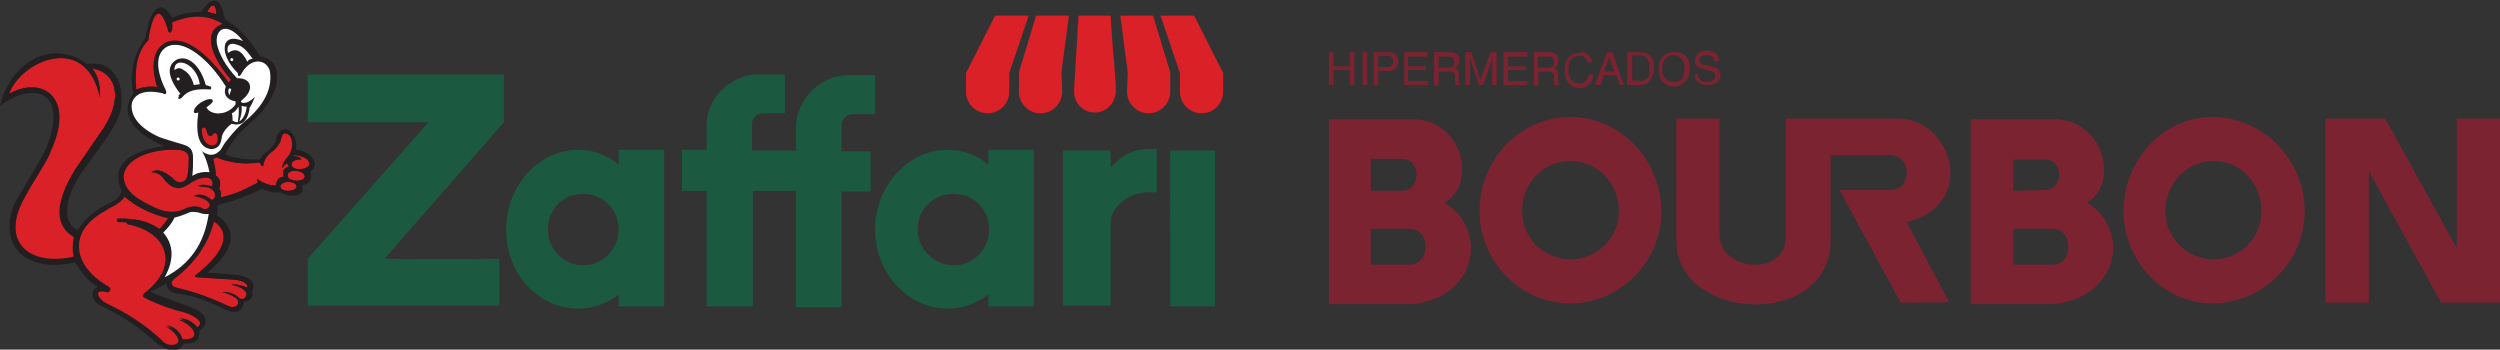 <?xml version="1.0" ?>
<svg xmlns="http://www.w3.org/2000/svg" viewBox="0 0 335.4 46.9">
	<rect x="0" y="0" width="335.4" height="46.9" fill="#333333" stroke="none"/>
	<style>.st0,.st1,.st2,.st3,.st4{fill-rule:evenodd;clip-rule:evenodd;fill:#da2128}.st1,.st2,.st3,.st4{fill:#1b5a41}.st2,.st3,.st4{fill:#231f20}.st3,.st4{fill:#fff}.st4{fill:none}.st5{fill:#231f20}.st6{fill-rule:evenodd;clip-rule:evenodd}.st6,.st7{fill:#7c2332}</style>
	<g id="Foreground">
		<path class="st0" d="M151.2 12.3c0 1.6 1.3 2.9 2.9 2.9s2.9-1.3 2.9-2.9V9.7l-2.3-7.6h-4.4l1 7.6-.1 2.6zm9-10.2h-4.5l2.6 7.7v2.5c0 1.6 1.3 2.9 2.9 2.9 1.6 0 2.9-1.3 2.9-2.9V9.8l-3.9-7.7zm-15.9 6.5l.4-6.5h4.3s.2 3.6.5 6.6c.1 1.3.2 2.5.2 3.2v.3c0 1.6-1.3 2.9-2.8 2.9-1.6 0-2.8-1.3-2.8-2.8V12l.2-3.4zm-.2 3.7V12v.3zm-1.6 0c0 1.6-1.3 2.9-2.9 2.9-1.6 0-2.9-1.3-2.9-2.9V9.7l2.3-7.6h4.4l-1 7.6.1 2.6zm-9-10.2h4.5l-2.6 7.7v2.5c0 1.6-1.3 2.9-2.9 2.9s-2.9-1.3-2.9-2.9V9.8l3.9-7.7z"/>
		<path class="st1" d="M117.4 30.8c0-5.8 4.4-10.7 9.7-10.7 2.1 0 4 .7 5.5 2v-2h6.1v21h-6.1v-1.6c-1.6 1.2-3.4 1.9-5.5 1.9-5.2 0-9.7-4.7-9.7-10.6zm15.3 0c0-2.7-2.1-4.8-4.7-4.8-2.7 0-4.9 2-4.9 4.8 0 2.6 2.2 4.8 4.9 4.8 2.5 0 4.7-2.1 4.7-4.8zm-64.8 0c0-5.8 4.3-10.7 9.7-10.7 2 0 3.9.7 5.4 2v-2h6.1v21H83v-1.6c-1.5 1.2-3.4 1.9-5.4 1.9-5.4 0-9.7-4.7-9.7-10.6zm15.1 0c0-2.7-2.1-4.8-4.8-4.8-2.6 0-4.7 2-4.7 4.8 0 2.6 2.1 4.8 4.7 4.8s4.8-2.1 4.8-4.8zm18 10.3h-6.2V25.6h-3.3v-5.5h3.3v-3.6c.2-3.9 3.9-6.8 7.4-6.5h3.1v5.2h-2.9c-.8 0-1.5.5-1.5 1.4v3.6h5.9v-3.6c.4-3.9 3.9-6.8 7.5-6.5h3.1v5.2h-2.9c-.8 0-1.5.5-1.6 1.4v3.6h3.9v5.4h-3.9v15.5h-6.1V25.6H101v15.5zm56-20.9h6v20.9h-6V20.2zm-14.4 0h6.4v2.3c1.4-1.6 3-2.5 5-2.5h1.2v5.8H154c-2.6 0-5 2-5 4.1V41h-6.4V20.2zm-85.1-3.8H41.3V10h26.3v6.4l-16 18.3c0 .1 15.4.1 15.4 0V41H41.3v-6.3l16.2-18.3z"/>
		<g>
			<path class="st2" d="M11.7 8.6C7 5.1 1.4 8.3 0 14.2c4.9-3.5 8.8-1.6 6.5 4.9-.9 2.3-2.7 4.9-4.4 7.9-2.6 5.6 1.1 9.8 8 8.2 1 1.7 1.9 2.7 3.1 3.3-.9.1-1.3 1.7.3 2.5 2.7 1.3 5.2 2.9 7.6 5.1 1.6 1.2 3 1.2 3.5 0 1.6.1 2.3-.5 2.1-1.7 1.3-.8 1.2-2.2-.6-3-3.5-1.3-5.5-2-5.9-2.3 1-.4 1.7-.8 2.1-1.1.1.8.6 1.3 1.6 1.4 1.7.2 3.8.9 6.3 2.1 1.5.7 2.5.3 2.5-1.1.6.2 1.4-.4 1.1-1.3.6-1.1-.1-1.9-1.9-2.2-1.9-.2-3.3-.3-4.1-.3 3.7-3 4.2-5.8 1.3-7.7.1-.4.1-.9.1-1.4 1.8-.4 3.8-1.1 6-2.2.7.4 1.5.6 2.4.5 1.6.9 3.5.4 2.9-.9 1.1-.3 1.5-.9 1.1-1.8 1.4-1 .3-2.8-1.9-3 .4-2.2-1.7-3.9-2.6-1.8 0 .6-.3 1.1-.6 1.4-.1.1-.3.3-.4.5-.6.3-1 .7-1.2 1.2-2.2 0-3.7-.2-4.7-.7.6-1.1 1.2-1.9 1.7-2.6.7-.7 1.3-1.2 1.7-1.6 4.7-4 4.4-8.7 1.3-8.9-1.2-2.1-2.9-4-4.7-5-.6-3-1.7-3.3-3.2-1-1.6 0-2.9.3-3.9.8-1.4-2.6-2.9-1.6-3.6 2.7-1.6 2.2-2.2 4.8-1.6 7.4-1.8 2.5-.5 5.1 4.1 7.1-5.2.7-7.1 2.9-5.7 6-.1.6-.6 1.1-1.3 1.5-2.2 1-3.7 2.3-4.6 3.8-2-1-1.9-4.2.6-7.8 2.4-3.4 4.7-6.1 5.2-8.4.7-4.3-1.7-6.7-4.5-6.1z"/>
			<path class="st3" d="M30.8 12.8c-.2-.3-.2-.7-.1-.9.1-.1.4 0 .3.2-.1.3-.2.5-.2.7z"/>
			<path class="st0" d="M21.4 30.7c.4-.4.8-.9 1.2-1.5-2.6-.6-4.5-1.7-5.9-2.9-.5.9-1.8 1.4-2.5 1.8-5.1 2.8-4.6 7.5.3 10.3.5.3.4.7-.1.6-1.8-.5-1.5 1-.1 1.7 2.5 1.2 5.1 2.7 7.8 5.3 1.1.7 2.9 0 1.3-1.6-.3-.3-.7-.6-1.1-.8 1.1.2 1.9.9 2.2 1.9 2.2.2 2.4-1.6-.4-2.8.9 0 1.7.4 2.4 1.2.6-.5.6-1-.2-1.5-.4-.3-1.3-.7-2.7-1-1.6-.5-3.1-1.1-4.2-1.7-.2-.1-.2-.3 0-.4 4.9-3.8 3.2-8.4-2.2-9.4-.6-.1-1-.1-1.3-.1-.3 0-.3-.3 0-.3 2.1-.3 3.9.1 5.5 1.2zm11.8 7.9c-.7-.3-1.4-.5-2.2-.4 1.1.2 1.8.6 2 1 .3.5-.3 1.2-.9.8-.6-.6-1.3-.8-2.3-.8.6.1 1.2.4 1.9.8.6.5.2 1.5-1 1.1-2.9-1.4-5.3-2.1-7-2.5-.8-.2-.9-.8-.2-1.3 2.6-2 4.4-4.5 5.2-7.6 2.3 1.5 1.6 4-2.3 7.1-.3.2-.3.3.1.4l4.7.3c1.3.1 2.1.5 2 1.1zM20.3 23.1c1.4 0 2.2 1.4 2.6 1.7.6.6 1.4.6 2.3 0 2.6-1.8 4-.7 3.5.3-1-.3-1.6-.3-1.9 0 .9-.1 1.6.1 2.1.6.5.6 0 1.7-.9.8-.6-.4-1.3-.5-1.7-.2 1.1.2 1.8.5 2 .9.3.5-.4 1.1-1 .8-.7-.4-1.4-.4-2.2 0-1.4.7-3.1.6-5-.5-2.2-1-3.5-2.3-3.5-3.8 0-1.1 1-2.3 2.9-3 1.5-.5 3-.7 4.7-.6 1 .1 1.5.5 1.4 1.3 0 1.1-.1 2.4-.4 2.7-.6.6-1.4.5-2-.2-1.2-1-2.1-1.3-2.9-.8zM37.6 25c0-.3.5-.6 1.1-.6.6 0 1.1.3 1.1.6s-.5.6-1.1.6c-.6.1-1.1-.2-1.1-.6zm3.3-1.3c0-.9-2.3-1.1-2.3-.2-.2.8 2.1 1.1 2.3.2zm-1.5-2.8v-.1c1.3.1 2.1.6 2.1 1.2 0 .8-2.5 1-2.4 0 0-.3.6-.7 1.3-.6 0-.2-.4-.3-1-.5zm-10.4.2c-.1.1-.3.2-.4.2.2 1 .4 1.7.3 2.2.6.4.8 1 .5 1.8.2.2.3.6.2 1.2.4-.1.7-.2 1.1-.3 1.5-.4 2.9-1.2 3.9-1.7-.1-.2-.1-.3-.1-.5.8.6 1.7.9 2.5.9.1-.8.5-1.2 1.1-1.2-.3-.7-.1-1.1.7-1.4-.1-.1-.2-.2-.3-.4-.3.2-.5.4-.6.7-.1-.4.2-1 .9-1.8.8-1.4.3-2.9-.6-2.9-.2 0-.4.2-.5.8-.1.5-.5 1-1 1.5-.8.5-1.3 1.2-1.4 2.1-.2 0-.4-.3-.4-.5-2.3.3-4.2 0-5.9-.7zm-1.7-4c.2-.1.4.2.5.7.2.4.5.5.7.2.2-.3.5-.3.7.2.1.8-.1 1.2-.6 1.3-.6.1-1.2-.4-1.4-1.2-.2-.7-.2-1.1.1-1.2zm.5-15.5C28.4.3 29 .5 29 1.9c-.6-.1-1-.2-1.2-.3zm-6.7 10.1c-1.1-.2-2 0-2.8.4-.3-3 .2-5.3 1.6-6.7.7-4.4 1.7-4.7 2.8-1 .4 0 .5-.5.4-1.4 2.7-1.1 5-1 6.9.3-2.4.6-2.2 3.7 1.1 7.5-.1.1-.2.1-.3.2-.1.1-.1.2-.1.2-3.3-4.6-6.2-6.4-8.5-5.4-1.6.9-2 3-1.1 5.9zm-19.9.9c1.7-4.6 10.4-8.2 12.2.5.1-1.9-.4-3.2-1.1-3.9 3 .4 4.4 3.5 1.7 7.9l-3.9 5.6c-2.8 4.5-2.8 7.6-.2 9.1-.2 1.1-.2 2 0 2.7-5.8 1.4-9.9-1.8-6.8-7.7 1.9-3.4 3.3-5.3 3.6-6.4 3.5-7.4-1.1-10.3-5.5-7.8z"/>
			<path class="st3" d="M32.4 14.2c.3.1.5.1.7.1-.1 1-.5 1.7-1 2 .3-.9.4-1.6.3-2.1zM32 14.3c-.3.5-.6.8-.9.9.1.3.1.6.1 1 .2.1.4.2.7.2.1-.7.2-1.4.1-2.1zM30.6 7.1c-.3-.9.2-1.5 1.2-1.1.8.2 1.4.9 2.1 1.9-.3 0-.6.1-.7.4-.8-1.6-1.6-1.9-2.6-1.2z"/>
			<circle class="st3" cx="31.1" cy="8" r=".2"/>
			<path class="st3" d="M21.9 31.2c1.4 1.6 1.5 3.6.2 6 3.3-1.7 5.3-4.4 5.9-8.5-.6.1-1.1-.1-1.4-.2-.5-.1-.9-.1-1.2 0-.9.4-1.6.6-2 .7-.3.7-.8 1.3-1.5 2zm3.9-7.6c.6-.4 1.4-.6 2.3-.5-.2-1-.5-2-1-2.8 1 .7 1.8.6 2.5-.2.2-.3.4-.7.7-1.1 1.1-1.4 1.9-2.2 2.4-2.6 2-1.6 4-4 3.5-6.9-.5-1.6-2.5-1.8-3.7.2-.3.6-.6.7-.6.1-2.5-2.4-2.4-5.6.7-4.3-2.1-2.7-3.8-1.7-3.5.4.3 1.4 1.2 3 2.7 4.6 1.8-.1 2.5 1.4.7 2.9-.3.2-.2.4.2.4.5 0 1-.3 1.5-.8-.3.7-.5 1.2-.7 1.4-.2 1.8-1.1 2.6-2.4 2.2-.6.4-1.1 1-1.3 1.6-.1.2 0 1.8-1.5 1.8-1.6-.2-2.1-1.9-1.7-4.9-.6.2-.7 0-.5-.5.4-.8 2-1.6 2.4-1.2.2.2-.1.5-.8 1 .5 1.1 2.8 1.2 3.9-.4v-.4c-1.2-.2-1.7-1-1.3-2-2.9-4.5-5.6-6.3-7.8-5.4-1.5.8-1.7 2.7-.5 5.4.3.5.4.9.2 1-.1.1-.2 0-.4-.1-2.3-.5-3.7 0-4.1 1.3-.3 1.7 1 3.4 3.7 4.6.8.3 1.9.6 3.2 1 1 .3 1.3.8 1.3 1.8 0 .8 0 1.5-.1 2.4z"/>
			<path class="st2" d="M24.2 12.6c-1.7-2.2-1.9-3.8-.5-4.6 1.5-.7 3.2.8 3.9 3.4.2.1.4.1.6.2.2 0 .2.5-.1.4-1.8-.1-2.9.1-3.7 1.1-.4.3-.6.2-.4-.2-.1-.1 0-.2.2-.3z"/>
			<ellipse class="st3" cx="23.9" cy="10.6" rx=".2" ry=".2"/>
			<path class="st3" d="M26 11.4c.2 0 .7-.1.8-.1-.2-1.6-1.5-3-2.7-2.9-.5.1-.7.4-.7 1 .6-.4.8-.3 1.4.1.6.4 1 1.1 1.2 1.9z"/>
			<path class="st5" d="M16.6 29.6h-.7c-.3 0-.3-.3 0-.3h.7c1.9.1 3.4.5 4.8 1.5.4-.4.8-.9 1.2-1.5-2.6-.6-4.5-1.7-5.9-2.9-.2.4-.7.8-1.2 1.1-.5.3-1 .5-1.4.8-5.1 2.8-4.6 7.5.3 10.3.5.3.4.7-.1.6-1.8-.5-1.5 1-.1 1.7 2.5 1.2 5.1 2.7 7.8 5.3 1.1.7 2.9 0 1.3-1.6-.3-.3-.7-.6-1.1-.8 1.1.2 1.9.9 2.2 1.9 2.2.2 2.4-1.6-.4-2.8.9 0 1.7.4 2.4 1.2.6-.5.6-1-.2-1.5-.4-.3-1.3-.7-2.7-1-1.6-.5-3.1-1.1-4.2-1.7-.2-.1-.2-.3 0-.4 4.9-3.8 3.2-8.4-2.2-9.4-.2-.5-.4-.5-.5-.5zm-15.4-17c4.4-2.5 9 .4 5.6 7.7-.1.5-.6 1.3-1.2 2.3-.6 1-1.5 2.4-2.4 4.1-3.2 5.9.9 9.1 6.8 7.7-.2-.7-.2-1.7 0-2.7-2.6-1.5-2.6-4.6.2-9.1L14 17c2.7-4.3 1.3-7.5-1.7-7.9.7.7 1.2 2 1.1 3.9-1.8-8.6-10.5-5-12.2-.4zM21.1 31c-.2-.2-.4-.3-.7-.4 2.9 2 3.1 5.6-.8 8.7 1.1.6 2.5 1.1 4 1.6 1.3.4 2.3.7 2.8 1.1.9.6 1.2 1.4.2 2.1-.1 0-.1.1-.2.1 0 .1.1.3.1.4.1 1-.9 1.4-2 1.2h-.1c-.1.2-.2.4-.4.6-.5.4-1.4.4-2.1-.1-2.8-2.5-5.3-4.1-7.8-5.2-.7-.3-1.3-1-1.4-1.5-.1-.7.5-.9 1.2-.9-2.4-1.5-3.8-3.4-3.8-5.4 0 .4 0 .8.1 1.2.1.2-.1.4-.3.4-6 1.4-10.6-2-7.2-8.2 1-1.7 1.8-3 2.4-4.1.6-1.1 1-1.8 1.1-2.2v-.1c3.3-7.1-1-9.5-5.1-7.3-.4.2-.7 0-.5-.4C2.2 8.8 8.5 5.3 11.9 9c.1-.1.2-.2.4-.2 3.4.4 4.7 4 2 8.4l-3.9 5.6c-2.8 4.5-2.6 7.3-.3 8.6.1.1.2.3.2.4 0 .2-.1.4-.1.6.3-1.7 1.5-3.3 3.8-4.5.4-.2.9-.5 1.4-.7.5-.3.8-.6 1-.9.1-.2.4-.3.6-.1 1.3 1.1 3.2 2.2 5.7 2.9.3.1.4.3.2.5-.4.6-.8 1.1-1.2 1.5-.2 0-.4 0-.6-.1zm12.1 7.6c.1-.6-.6-1-2-1.1l-4.7-.3c-.4 0-.4-.2-.1-.4 3.9-3.1 4.6-5.6 2.3-7.1-.8 3.1-2.6 5.6-5.2 7.6-.8.5-.7 1.1.2 1.3 1.7.4 4.1 1.1 7 2.5 1.2.4 1.6-.6 1-1.1-.7-.5-1.3-.7-1.9-.8.9-.1 1.7.2 2.3.8.5.4 1.2-.3.9-.8-.3-.4-.9-.8-2-1 .7-.1 1.5.1 2.2.4zm.1.3c.5.7-.2 1.6-1 1.5.1.7-.6 1.4-1.7 1.1-2.9-1.4-5.3-2.1-6.9-2.5-1.2-.3-1.3-1.3-.3-2 2.6-1.9 4.2-4.4 5.1-7.4.1-.3.3-.4.5-.2 2.7 1.7 1.6 4.4-2 7.4l4.3.3c.7.1 1.3.2 1.7.4.4.2.7.6.6 1.1-.1.2-.2.3-.3.3zm-13-15.8c.8-.5 1.7-.2 2.6.8.6.7 1.4.8 2 .2.3-.3.4-1.6.4-2.7.1-.8-.4-1.2-1.4-1.3-1.7-.1-3.2.1-4.7.6-1.9.7-2.9 1.9-2.9 3 0 1.4 1.3 2.7 3.5 3.8 1.9 1 3.6 1.2 5 .5.8-.4 1.5-.4 2.2 0 .7.3 1.4-.3 1-.8-.3-.4-1-.7-2-.9.5-.3 1.1-.3 1.7.2.5.4.8.4 1 .1.2-.2.2-.7-.1-1-.4-.5-1.1-.7-2.1-.6.3-.3.9-.3 1.9 0 .5-1-.9-2.1-3.5-.3-.9.6-1.7.6-2.3 0l-.4-.4c-.1-.1-.2-.2-.2-.3l-.3-.3c-.2-.3-.7-.6-1.4-.6zM37.6 25c0 .3.5.6 1.1.6.6 0 1.1-.3 1.1-.6s-.5-.6-1.1-.6c-.6 0-1.1.3-1.1.6zm3.3-1.3c0-.9-2.3-1.1-2.3-.2-.2.8 2.1 1.1 2.3.2zm-1.5-2.8c.6.1 1 .2 1 .5-.7-.1-1.3.3-1.3.6 0 .5.6.8 1.2.7.6 0 1.2-.3 1.2-.7 0-.7-.8-1.1-2.1-1.2-.1 0-.1.1 0 .1zm-10.4.2c-.1.1-.3.2-.4.2.2 1 .4 1.7.3 2.2.6.4.8 1 .5 1.8.2.2.3.6.2 1.2.4-.1.7-.2 1.1-.3 1.5-.4 2.9-1.2 3.9-1.7-.1-.2-.1-.3-.1-.5.8.6 1.7.9 2.5.9.1-.8.5-1.2 1.1-1.2-.3-.7-.1-1.1.7-1.4-.1-.1-.2-.2-.3-.4-.3.2-.5.4-.6.7-.1-.4.2-1 .9-1.8.8-1.4.3-2.9-.6-2.9-.2 0-.4.2-.5.8-.1.5-.5 1-1 1.5-.8.5-1.3 1.2-1.4 2.1-.1 0-.2-.1-.3-.2-.1-.1-.1-.2-.2-.3-2.2.3-4.1 0-5.8-.7zm9.7 1V22c0-.3.2-.5.5-.7-.1-.1-.2-.2-.2-.3 0 .1-.1.1-.1.2-.2.2-.3.4-.4.5.1 0 .2.1.2.2v.2zm-.4 2c0-.1 0 0 0 0zm.4 1.9c-.6 0-1.4-.3-1.4-1 0-.2.1-.4.2-.5.1-.1.2-.2.3-.2-.1 0-.2.1-.3.2-.1.1-.2.3-.2.5v.1c0 .2-.2.3-.4.3-.7 0-1.4-.2-2.1-.6 0 .1-.1.1-.1.1-.9.5-2.4 1.2-3.9 1.7-.4.1-.7.2-1.1.3-.2 0-.4-.1-.4-.2 0 0 0 .1-.1.1-.2.2-.4.3-.6.3.4 1-.8 1.5-1.6 1.2-.6-.4-1.1-.4-1.9 0-1.6.8-3.4.6-5.4-.5-2.2-1-3.7-2.4-3.7-4.1 0-1.4 1.2-2.6 3.1-3.3 1.5-.5 3.1-.7 4.9-.6 1.1.1 1.8.6 1.7 1.7 0 .5 0 1.1-.1 1.6 0 .3-.1.5-.1.7 0 .1-.1.3-.2.4 1.2-.7 2.1-.9 2.8-.7.2 0 .3.1.4.2 0-.1-.1-.1 0-.2 0-.4-.1-1.2-.3-2.1 0-.2.1-.4.2-.4s.2-.1.3-.2c.1 0 .3-.1.4 0 1.7.7 3.5 1 5.4.9.1 0 .2.1.3.1.2-.7.7-1.3 1.4-1.7.5-.4.8-.8.9-1.2.1-.3.1-.5.3-.7.1-.2.3-.4.6-.4 1.1.1 1.6 1.5 1.2 2.8h.2c1.3.1 2.4.6 2.4 1.6 0 .4-.3.7-.6.8-.2.1-.3.1-.5.2.3.2.5.5.5.7v.1c-.1.4-.4.6-.7.7-.2.1-.3.1-.5.1.1.1.1.3.1.4 0 .5-.8.8-1.4.8zm-9.8-2c.2.3.3.8.1 1.2 0 0 0 .1-.1.1l.1.1s0 .1.1.1v-.2c.2-.7.1-1.1-.2-1.3zm-5.1.8c-.2 0-.4-.1-.5-.2.2.2.3.2.5.2zm3.5-7.7c-.3.1-.3.5-.1 1.3.2.8.8 1.2 1.4 1.2.5-.1.7-.6.6-1.3-.1-.5-.4-.6-.7-.2-.2.3-.5.2-.7-.2-.1-.6-.3-.9-.5-.8zm.9.7c.5-.7 1.1-.3 1.3.3.1.8-.1 1.6-.8 1.7-.9.1-1.6-.5-1.9-1.4-.1-.4-.2-.7-.1-1 0-.3.2-.6.5-.7.3-.1.5.1.7.3l.3.6v.2zm-.4-16.2c.3 0 .7.2 1.3.3-.1-1.4-.7-1.6-1.3-.3zm-6.7 10.1c-.9-2.9-.6-5 1.1-6 2.2-1 5.2.8 8.5 5.4 0-.1.1-.1.1-.2l.1-.1.1-.1c-3.3-3.8-3.5-6.8-1.1-7.5-2-1.3-4.3-1.4-6.9-.3.2.9.1 1.4-.4 1.4-1-3.8-2.1-3.5-2.8 1-1.4 1.5-1.9 3.7-1.6 6.7.9-.3 1.8-.5 2.9-.3zm7.8-9.4c.4.2.9.4 1.3.7.3.2.3.5-.1.7-1.8.5-2.1 3 1.3 6.9.1.1.1.4 0 .5l-.2.2s-.1 0-.1.1v-.1l-.7.2c-3.3-4.6-6.1-6.1-8-5.3-1.4.8-1.9 2.7-1 5.5.1.3-.1.5-.4.5-1.1-.2-1.9 0-2.5.3-.3.2-.5 0-.5-.3-.3-3 .2-5.3 1.6-6.9.2-1.1.4-1.9.6-2.5.2-.6.5-1.1.9-1.2.5-.2.9.3 1.2.7.2.3.3.7.5 1.2 0-.1 0-.2-.1-.3 0-.1.1-.4.2-.4 1.7-.8 3.3-1.1 4.7-.8-.2-.1-.3-.3-.2-.5.9-1.7 1.9-1.2 1.9.5.1.2-.1.4-.4.3z"/>
		</g>
		<g>
			<path class="st6" d="M178.3 7h.6v1.9h2.2V7h.6v4.4h-.6v-2h-2.2v2h-.6zM182.8 7h.6v4.4h-.6zM184.4 7h1.9c.4 0 .7.1.9.3.2.2.4.5.4.9 0 .3-.1.6-.3.9-.2.3-.5.4-1 .4h-1.4v1.9h-.6V7zm2.2.6c-.1-.1-.3-.1-.5-.1h-1.2V9h1.2c.3 0 .5-.1.6-.2.2-.1.2-.3.2-.6.1-.2 0-.4-.3-.6zM188.4 7h3.1v.6h-2.6v1.3h2.4v.5h-2.4v1.5h2.7v.5h-3.2zM194.3 9.1c.3 0 .5-.1.6-.2.2-.1.2-.3.2-.6s-.1-.5-.3-.6c-.1-.1-.3-.1-.5-.1H193v1.5h1.3zM192.4 7h2c.3 0 .6 0 .8.1.4.2.6.5.6 1 0 .3-.1.5-.2.6-.1.2-.3.3-.4.4.2.1.3.2.4.3.1.1.1.3.1.6v1c0 .1.1.2.2.3v.1h-.7v-.1-1c0-.3-.1-.5-.3-.6-.1-.1-.3-.1-.5-.1H193v1.9h-.6V7zM196.6 7h.8l1.2 3.7L200 7h.8v4.4h-.6V8.8v-.4-.7l-1.2 3.7h-.6l-1.2-3.7v3.7h-.6V7zM201.7 7h3.2v.6h-2.6v1.3h2.4v.5h-2.4v1.5h2.6v.5h-3.2zM207.7 9.1c.3 0 .5-.1.6-.2.2-.1.2-.3.2-.6s-.1-.5-.3-.6c-.1-.1-.3-.1-.5-.1h-1.4v1.5h1.4zm-2-2.1h2c.3 0 .6 0 .8.1.4.2.6.5.6 1 0 .3-.1.5-.2.6-.1.2-.3.3-.4.4.2.1.3.2.4.3.1.1.1.3.1.6v1c0 .1.1.2.2.3v.1h-.7v-.1-1c0-.3-.1-.5-.3-.6-.1-.1-.3-.1-.5-.1h-1.3v1.9h-.6V7zM213.1 7.4c.3.3.5.6.5 1h-.6c-.1-.3-.2-.5-.4-.7-.2-.2-.5-.2-.8-.2-.4 0-.8.2-1 .5-.3.3-.4.8-.4 1.4 0 .5.1.9.4 1.3.2.3.6.5 1.1.5.4 0 .8-.2 1-.5.1-.2.2-.4.3-.7h.6c-.1.5-.2.9-.5 1.2-.3.4-.8.6-1.4.6-.5 0-.9-.2-1.3-.5-.4-.4-.7-1-.7-1.9 0-.6.2-1.2.5-1.6.4-.5.9-.7 1.5-.7.5-.2.9 0 1.2.3zM216.6 9.6l-.7-1.9-.7 1.9h1.4zm-1-2.6h.7l1.6 4.4h-.6l-.4-1.3h-1.7l-.5 1.3h-.7l1.6-4.4zM220 10.9c.2 0 .4 0 .5-.1.2-.1.4-.2.6-.4.1-.2.2-.4.2-.7v-.5c0-.5-.1-1-.3-1.3-.2-.3-.6-.5-1-.5h-1v3.4h1zM218.4 7h1.7c.6 0 1.1.2 1.4.6.3.4.4.9.4 1.5 0 .5-.1.9-.3 1.3-.3.7-.8 1-1.6 1h-1.7V7zM226.3 7.7c.3.4.4.9.4 1.5 0 .7-.2 1.2-.5 1.6-.4.5-.9.8-1.6.8-.7 0-1.2-.2-1.6-.7-.3-.4-.5-1-.5-1.6 0-.6.1-1.1.4-1.5.4-.5.9-.8 1.6-.8.8-.1 1.4.2 1.8.7zm-.6 2.8c.2-.4.3-.8.3-1.3s-.1-.9-.4-1.3c-.3-.3-.6-.5-1.1-.5-.4 0-.8.2-1.1.5-.3.3-.4.8-.4 1.4 0 .5.1.9.4 1.2.2.3.6.5 1.2.5.5 0 .9-.2 1.1-.5zM227.8 10c0 .2.1.5.2.6.2.3.5.4 1 .4.2 0 .4 0 .6-.1.3-.1.5-.3.5-.7 0-.2-.1-.4-.2-.5-.1-.1-.4-.2-.7-.3l-.6-.1c-.4-.1-.7-.2-.8-.3-.3-.2-.4-.5-.4-.8 0-.4.1-.7.4-1 .3-.3.6-.4 1.1-.4.5 0 .8.1 1.2.3.3.2.5.6.5 1.1h-.6c0-.2-.1-.4-.2-.5-.2-.2-.5-.3-.9-.3-.3 0-.6.1-.7.2-.2.1-.2.3-.2.5s.1.4.3.5c.1.1.4.1.8.2l.6.1c.3.1.5.2.7.3.3.2.4.5.4.9 0 .5-.2.8-.5 1-.3.2-.7.3-1.2.3s-1-.1-1.3-.4c-.3-.3-.5-.7-.4-1.1h.4z"/>
			<g>
				<path class="st7" d="M312 15.9v24.7h5.8V22.9c0 .1 9.7 17.7 9.7 17.7h7.9V15.9h-5.8v17.4L320 15.9h-8zM230.7 31.5V15.9h-5.8v16.4c0 10.9 20.7 11.9 20.7-.1V20.8h8c2.9 0 3 4.7 0 4.7h-6.8l8.2 15.1s6.6 0 6.5-.1l-5.7-10.7c9.5-2.3 6.3-13.9-1.3-13.9h-14.9v15.7c.2 5.6-8.9 4.9-8.9-.1z"/>
				<path class="st6" d="M183.9 21.3h4.2c2.6 0 2.6 4.3 0 4.3h-4.2v-4.3zm0 9.4h5.2c2.9 0 2.9 4.8 0 4.8h-5.2v-4.8zm-5.6-14.8v24.9h11.2c9-1 10-10.2 4.3-13.6 4.4-2.5 2.5-11.2-4.3-11.2h-11.2z"/>
				<path class="st6" d="M210.7 21.6c3.6 0 6.5 3 6.5 6.7 0 3.6-2.9 6.5-6.5 6.5s-6.5-2.9-6.5-6.5c0-3.7 2.8-6.7 6.5-6.7zm0-5.9c-6.8 0-12.2 5.7-12.2 12.6 0 6.8 5.5 12.4 12.2 12.4 6.7 0 12.2-5.6 12.2-12.4-.1-6.9-5.5-12.6-12.2-12.6zM270.1 21.4h4.2c2.6-.1 2.6 4.1 0 4.1l-4.2.1v-4.2zm0 9.3h5.3c2.8 0 2.8 4.8 0 4.8h-5.3v-4.8zm-5.7-14.8v24.9h11.1c9.1-1 10.2-10.2 4.5-13.6 4.3-2.5 2.4-11.2-4.5-11.2h-11.1zM297 21.6c3.6 0 6.4 3 6.4 6.7 0 3.6-2.8 6.5-6.4 6.5-3.6 0-6.5-2.9-6.5-6.5 0-3.7 2.9-6.7 6.5-6.7zm-.2-5.9c-6.5 0-11.9 5.7-11.9 12.6 0 6.8 5.4 12.4 11.9 12.4 6.8 0 12.4-5.6 12.4-12.4 0-6.9-5.6-12.6-12.4-12.6z"/>
			</g>
		</g>
	</g>
</svg>
